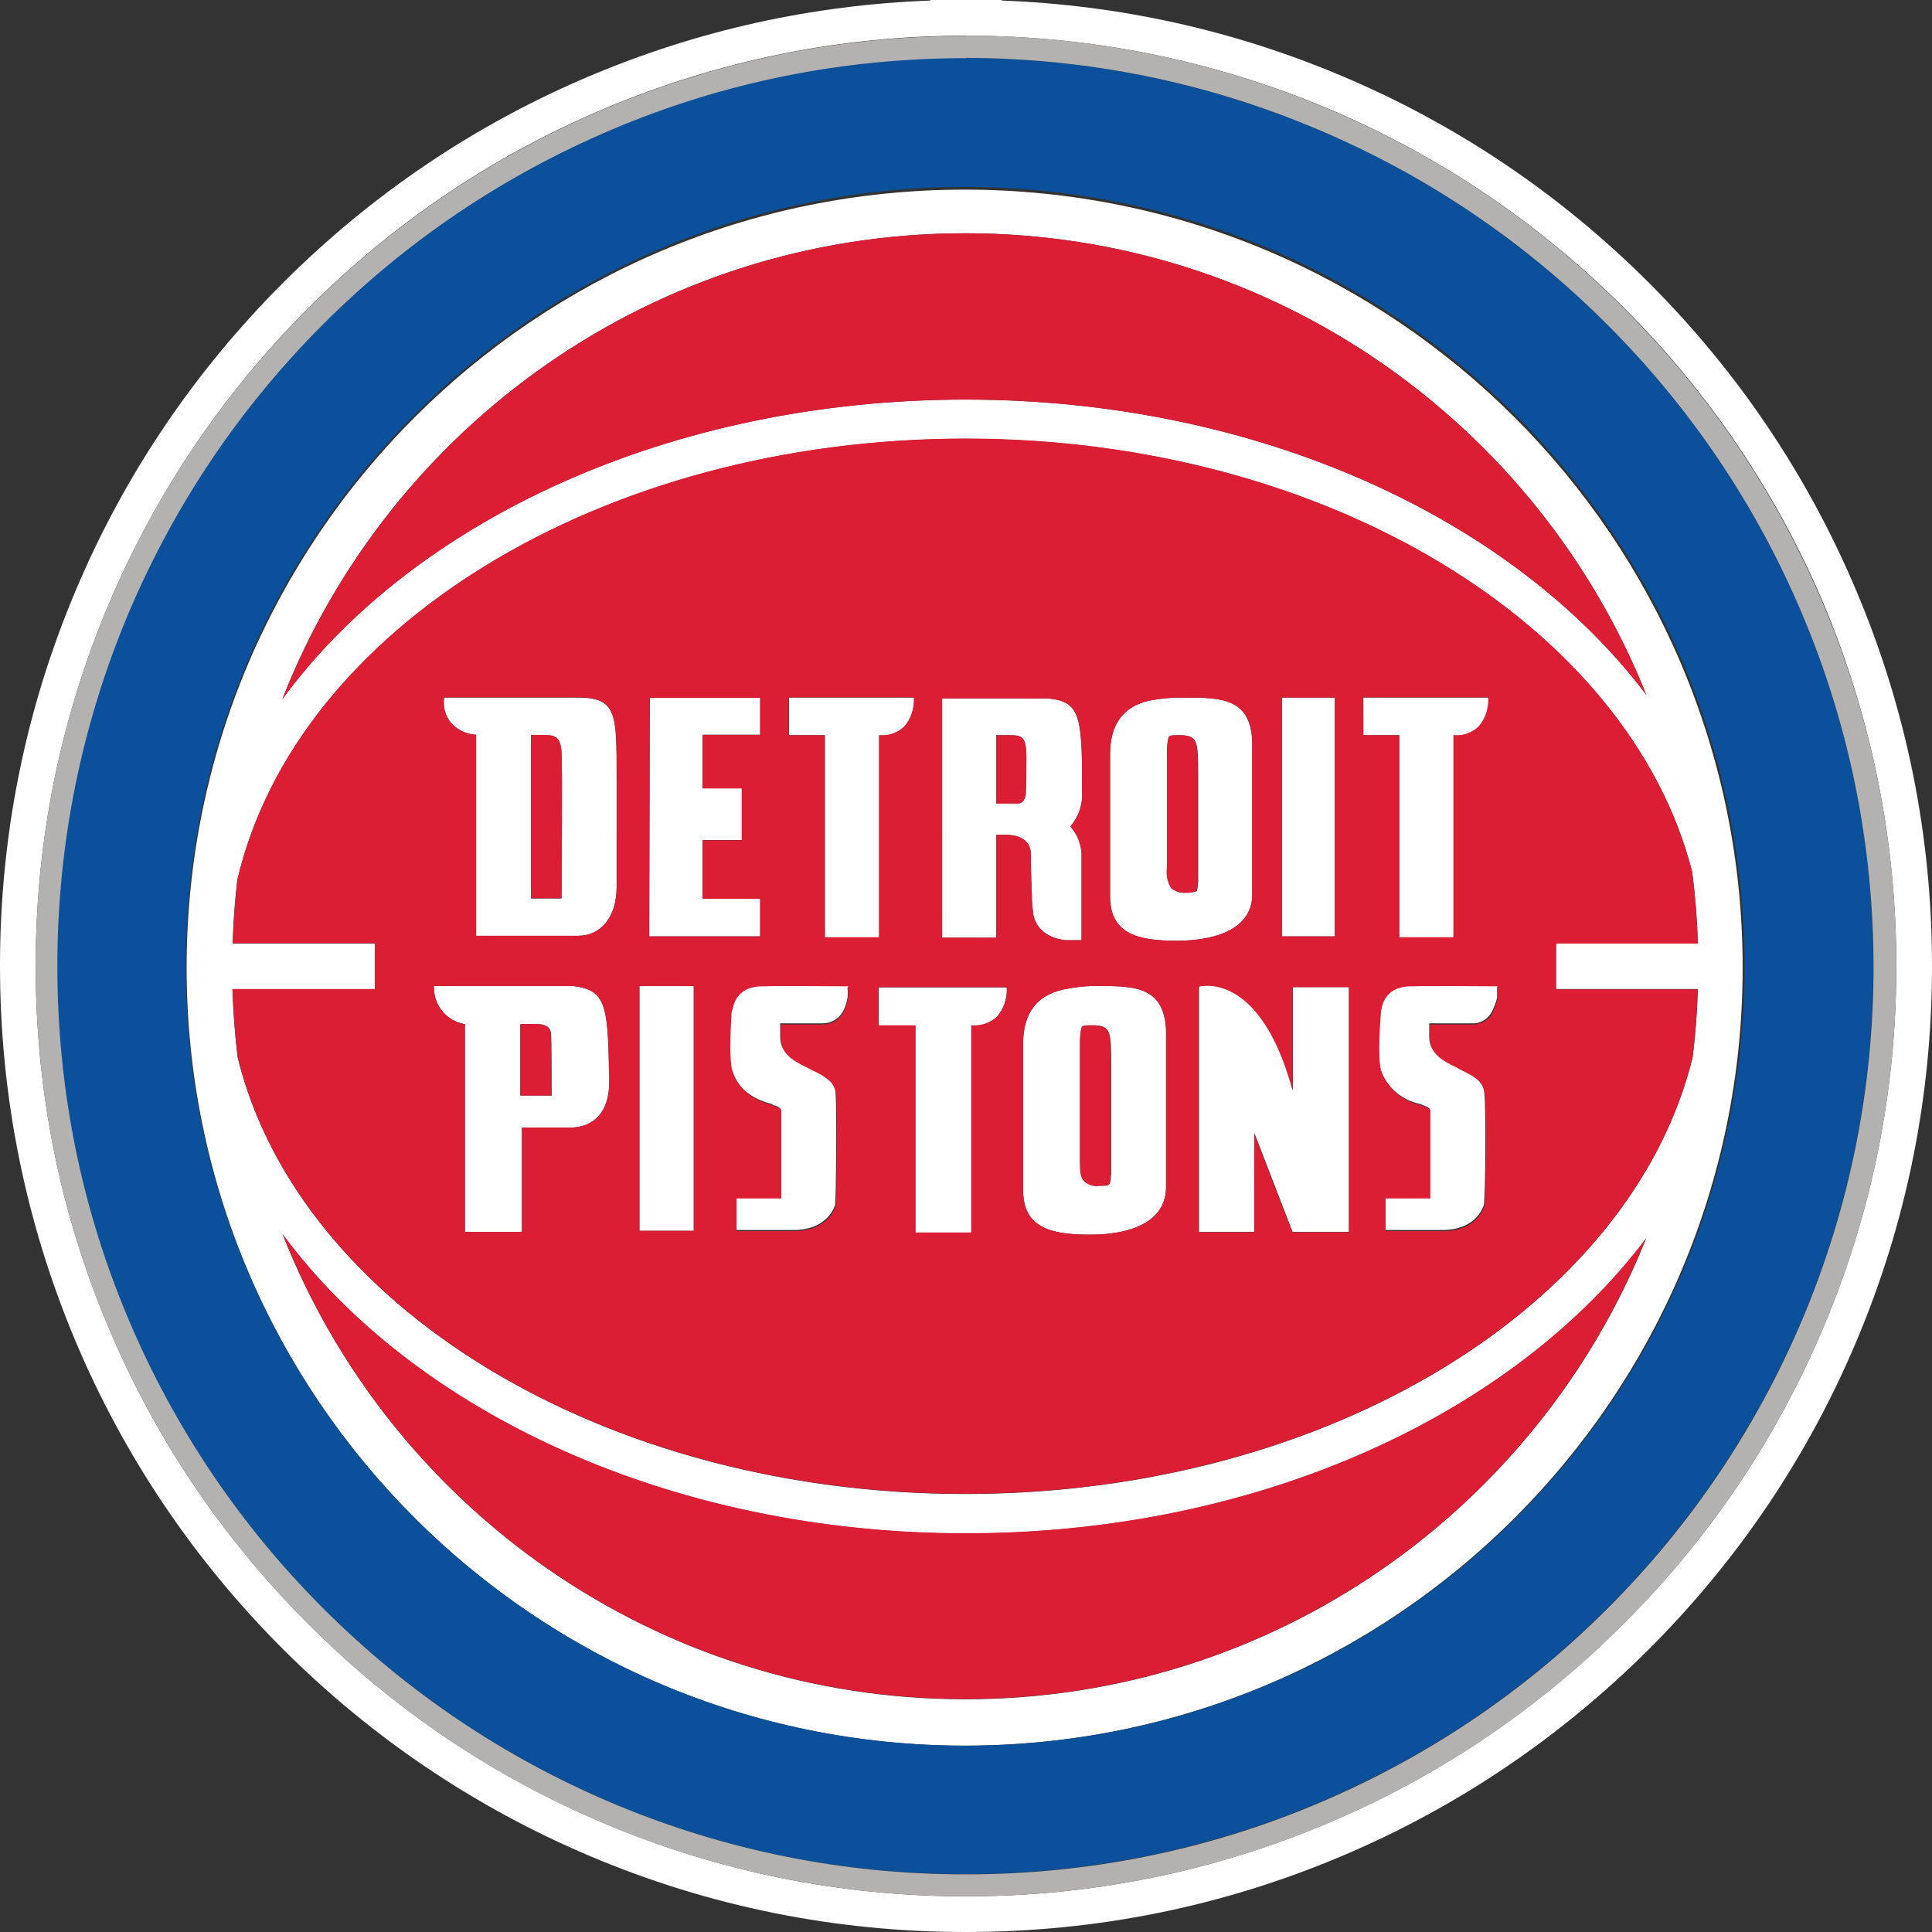 <?xml version="1.0" encoding="utf-8"?>
<!-- Generator: Adobe Illustrator 25.0.0, SVG Export Plug-In . SVG Version: 6.00 Build 0)  -->
<svg version="1.1" id="Layer_1" xmlns="http://www.w3.org/2000/svg" xmlns:xlink="http://www.w3.org/1999/xlink" x="0px" y="0px"
	 viewBox="0 0 704 704" style="enable-background:new 0 0 704 704;" xml:space="preserve">
<rect x="0" y="0" width="704" height="704" fill="#333333" stroke="none"/>
<style type="text/css">
	.st0{fill:#FFFFFF;}
	.st1{fill:#0A509A;}
	.st2{fill:#B3B2B1;}
	.st3{fill:#DC1E35;}
</style>
<g id="XMLID_1_">
	<path class="st0" d="M208.9,359.3h-50.8v0.7c0.1,6.6,4.8,12.1,11.3,13.2v75.7h20.8v-38h17.3c9.1,0,14.5-5.9,14.5-16.5V391
		C221.5,365.8,220.6,360.8,208.9,359.3z M189.6,399.2v-26c0,0,5.9-0.2,6.9,0c2.4,0.2,4.3,1.1,4.3,3.9c0.2,0.7,0.2,22.1,0.2,22.1
		H189.6z M211.5,254.2h-49.7v0.4c-0.4,3.2,0.5,6.4,2.6,8.9c2.3,2.6,5.6,4.1,9.1,4.3V341h37.1c8.5,0,14.1-7,14.1-17.8v-40.6
		C224.7,260.5,224.7,254.5,211.5,254.2z M204.6,327.4h-11.1v-59.5c6.9-0.2,8.3,0.2,8.5,0.6c2.6,0.7,2.6,5.6,2.6,5.9
		C205,281.1,204.6,321.9,204.6,327.4z M486.4,341.2h-19.3v-87h19.3V341.2z M363,341.7v-37.5h0.2h3.5c3.2,0,8.9,1.1,8.9,7
		c0,2.8,0.2,11.9,0.4,15.2v1.5c0,0.4,0.4,4.8,0.6,5.8c1.3,5.2,5.6,8.2,11.7,8.9h5.8v-31.7c-0.2-3.4-1.5-6.7-3.7-9.3l-0.4-0.4
		c3-3.5,4.6-8,4.3-12.6v-3.3c0-24.5-0.9-29.7-12.4-30.8h-38.6v87.2H363L363,341.7z M363,267.9h0.2h3.9c5.4,0,7,0,6.9,9.3
		c0,7.2,0,7.8-0.2,11.1v0.7c0,1.1-0.4,2.2-1.1,3c-0.4,0.5-1,0.8-1.7,0.7h-8h0V267.9z M300.5,267.9h-13v-13.7h45.6v0.6
		c0.1,3.7-1.1,7.2-3.5,10c-2.3,2.2-5.4,3.3-8.5,3.2h-0.7v73.6h-19.8h0V267.9z M277,341.2h-40.4l0.2-87H277v13.5h-21v19.5h14.3v18.9
		H256v21.3h21V341.2z M545.7,359.3l-0.2,0.7c0.1,1.2,0.1,2.5,0,3.7c-0.4,1.6-1,3.1-1.7,4.6c-1.3,2.8-4.1,4.7-7.2,4.6h-15.8v5
		c0,5.9,5.4,8.5,10,10.8c1.1,0.7,2.4,1.1,3.5,1.9c1.2,0.6,2.3,1.2,3.3,2c2,1.4,3.2,3.6,3.3,5.9c0.6,6.3,0.4,36.2-0.2,40.6
		c-1.9,5.4-6.9,8.9-14.5,9.1h-21.5v-11.9h16.3v-32.3c-0.4-0.2-0.7-0.7-1.5-0.9c-0.3-0.2-0.7-0.3-1.1-0.4l-0.7-0.4
		c-6.6-1.2-12.1-5.8-14.5-12.1c-1.7-4.6-0.2-21.5-0.2-21.7c0-0.4,0.1-0.9,0.2-1.3c0.9-5.4,4.8-8.2,10.8-8.2h0.9
		c3.9-0.2,24.5,0,29.9,0v0H545.7z M233,359.3h19.8v89.2H233V359.3z M509.8,267.9h-13v-13.7h45.6v0.6c0.1,3.7-1.1,7.2-3.5,10
		c-2.3,2.2-5.4,3.3-8.5,3.2h-0.7v73.6h-19.8h0V267.9z M351.5,69.1C194.9,69.1,68,196,68,352.6s126.9,283.5,283.5,283.5
		S635,509.2,635,352.6S508,69.1,351.5,69.1z M351.7,619.2c-113,0-209.7-70.2-248.7-169.4c47.7,64.7,141.3,109,248.9,109
		c106.9,0,199.6-43.4,247.9-107.4C560.4,549.7,464.2,619.2,351.7,619.2z M618.7,343.7H567v16.7h51.7c-0.3,8.4-0.9,16.7-1.9,24.8
		c-22,90.2-132.5,159.2-265.1,159.2c-132.6,0-243-68.9-265.1-159.1c-1-8.2-1.6-16.5-1.9-24.8h51.9v-16.7H84.8
		c0.2-7.8,0.8-15.6,1.7-23.2c21.4-91.3,132-160.7,265.4-160.7c131.8,0,241.8,68.3,264.7,157.8C617.7,326.1,618.4,334.8,618.7,343.7z
		 M351.9,145.6c-107.7,0-201.3,44-249,109.1C141.8,155.4,238.5,85,351.7,85c112.6,0,208.9,69.7,248.2,168.2
		C551.7,189.3,458.9,145.6,351.9,145.6z M676.3,215c-17.7-41.9-43.1-79.6-75.4-111.9c-32.3-32.3-70-57.7-111.9-75.4
		C449.5,11,407.9,1.8,365,0.2l0-0.2l-13,0h-13v0.2C296,1.8,254.4,11,214.9,27.7c-41.9,17.7-79.5,43.1-111.8,75.4
		C70.8,135.4,45.4,173,27.7,214.9C9.3,258.3,0,304.4,0,351.9c0,47.5,9.3,93.6,27.6,137c17.7,41.9,43.1,79.6,75.4,111.9
		c32.3,32.3,69.9,57.7,111.9,75.5c43.4,18.4,89.5,27.7,137,27.7h0.1c47.5,0,93.6-9.3,137-27.7c41.9-17.7,79.5-43.1,111.9-75.4
		c32.3-32.3,57.7-69.9,75.4-111.8c18.4-43.4,27.7-89.5,27.7-137V352C704,304.5,694.7,258.4,676.3,215z M691,352.1
		c0,45.8-9,90.1-26.7,131.9c-17.1,40.4-41.5,76.6-72.7,107.7c-31.1,31.1-67.4,55.6-107.7,72.6C442.1,682,397.8,691,352,691h-0.1
		c-45.8,0-90.2-9-132-26.7c-40.4-17.1-76.6-41.5-107.7-72.7c-31.1-31.1-55.6-67.4-72.6-107.8C21.9,442.1,13,397.7,13,351.9
		c0-45.7,9-90.1,26.7-131.9c17.1-40.4,41.5-76.6,72.6-107.7c31.1-31.1,67.4-55.6,107.7-72.6C261.8,22,306.2,13,352,13l0,9.3V13
		c45.8,0,90.2,9,132,26.6c40.4,17.1,76.6,41.5,107.8,72.6c31.1,31.1,55.6,67.4,72.7,107.8C682,261.8,691,306.2,691,352V352.1z
		 M471,359.7h20.6v89.2H471l-13.9-36v36h-20.2v-89.2l0.4-0.4c0.9-0.1,1.9-0.2,2.8-0.2c6.1,0,21.7,3.7,31,38.2V359.7z M309.2,359.3
		l-0.4,0.7c0.2,1.2,0.2,2.5,0,3.7c-0.3,1.6-0.8,3.2-1.5,4.6c-1.4,2.8-4.3,4.6-7.4,4.6h-15.6v5c0,5.9,5.2,8.5,9.8,10.8
		c1.1,0.7,2.6,1.1,3.7,1.9c1.1,0.6,2.2,1.3,3.2,2c2.1,1.3,3.4,3.5,3.5,5.9c0.4,6.3,0.2,36.2-0.2,40.6c-1.9,5.4-7,8.9-14.5,9.1h-21.7
		v-11.9h16.3v-32.3c-0.4-0.4-0.8-0.7-1.3-0.9c-0.4-0.2-0.8-0.3-1.3-0.4l-0.6-0.4c-5.6-1.5-11.9-4.5-14.5-12.1
		c-1.7-4.6-0.4-21.5-0.4-21.7c0.1-0.5,0.2-0.9,0.4-1.3c0.9-5.4,4.8-8.2,10.8-8.2h0.9c3.9-0.2,24.3,0,29.9,0v0H309.2z M456.3,326.1
		v-54.3c0.2-17.6-11.3-17.6-24.7-17.6c-4.3-0.1-8.6,0.3-12.8,1.1c-9.6,2.2-14.3,8.7-14.3,19.5v51.9c0,13.4,9.6,16.1,24.1,16.1
		C446.1,342.8,456.3,336.7,456.3,326.1z M436.5,321.7c0,1-0.1,2-0.4,3l-0.6,0.2c-1.1,0.3-2.2,0.4-3.3,0.4c-1.9,0.2-3.9-0.4-5.4-1.7
		c-1.3-2.2-1.8-4.8-1.5-7.4v-42.3c0-1.8,0.1-3.6,0.6-5.4l0.6-0.4c0.9-0.2,1.9-0.2,2.8-0.2h0.4c6.7,0,6.9,2,6.9,14.1V321.7z
		 M366.7,359.7l0.2,0.6c0.1,3.7-1.2,7.3-3.5,10.2c-2.4,2.2-5.5,3.3-8.7,3.2h-0.7v75.5h-20.4v-75.5h-13.4v-13.9H366.7z M400.3,359.3
		c-4.4-0.1-8.7,0.4-13,1.3c-9.6,2.2-14.5,8.7-14.5,19.8v53.2c0,13.5,9.6,16.3,24.3,16.3c17.8,0,27.8-6.3,27.8-17.3v-55.5
		C425,359.3,413.5,359.3,400.3,359.3z M404.8,428.3c0,1-0.1,2-0.4,3l-0.6,0.6c-1.1,0.2-2.2,0.2-3.3,0.2c-2,0.3-3.9-0.3-5.4-1.7
		c-1.5-1.5-1.5-4.3-1.5-7.4v-43.4c0-1.8,0.1-3.6,0.6-5.4l0.6-0.4c0.9-0.2,1.9-0.2,2.8-0.2h0.4c6.7,0,6.9,2,6.9,14.3V428.3z"/>
	<path class="st1" d="M656.5,223.3c-16.7-39.4-40.5-74.7-70.9-105.1C555.2,87.8,519.9,64,480.5,47.3C439.7,30,396.4,21.2,351.7,21.1
		h0l0,0c-44.7,0-88,8.8-128.8,26c-39.4,16.7-74.8,40.5-105.2,70.9c-30.4,30.4-54.2,65.8-70.9,105.2c-17.3,40.8-26,84.2-26,128.8
		c0,44.7,8.8,88,26,128.8c16.7,39.4,40.5,74.8,70.9,105.2c30.4,30.4,65.8,54.2,105.2,70.9c40.8,17.3,84.2,26,128.8,26
		s88-8.8,128.8-26c39.4-16.7,74.8-40.5,105.2-70.9c30.4-30.4,54.2-65.8,70.9-105.2c17.3-40.8,26-84.2,26-128.8
		C682.6,307.4,673.8,264.1,656.5,223.3z M351.7,636.1c-156.9,0-284-127.2-284-284s127.2-284,284-284c156.8,0.2,283.8,127.3,284,284
		C635.7,509,508.5,636.1,351.7,636.1z"/>
	<path class="st2" d="M664.3,220c-17.1-40.4-41.5-76.6-72.7-107.8c-31.1-31.1-67.4-55.6-107.8-72.6C442.1,22,397.7,13,352,13v8.1
		c44.5,0.1,87.8,8.9,128.5,26.2c39.4,16.7,74.7,40.5,105.1,70.9c30.4,30.4,54.2,65.7,70.9,105.1c17.3,40.8,26.1,84.1,26.2,128.8
		c0,44.7-8.8,88-26,128.8c-16.7,39.4-40.5,74.8-70.9,105.2c-30.4,30.4-65.8,54.2-105.2,70.9c-40.8,17.3-84.2,26-128.8,26
		c-44.7,0-88-8.8-128.8-26c-39.4-16.7-74.8-40.5-105.2-70.9c-30.4-30.4-54.2-65.8-70.9-105.2c-17.3-40.8-26-84.2-26-128.8
		c0-44.7,8.8-88,26-128.8c16.7-39.4,40.5-74.8,70.9-105.2c30.4-30.4,65.8-54.2,105.2-70.9c40.8-17.3,84.2-26,128.8-26h0h0
		c0.1,0,0.2,0,0.2,0l0-8.1c-45.8,0-90.2,9-132,26.7c-40.4,17.1-76.6,41.5-107.7,72.6C81.2,143.4,56.7,179.7,39.7,220
		C22,261.8,13,306.2,13,351.9c0,45.8,8.9,90.2,26.6,132c17.1,40.4,41.5,76.6,72.6,107.8c31.1,31.1,67.4,55.6,107.7,72.7
		C261.8,682,306.1,691,351.9,691h0.1c45.8,0,90.1-9,131.9-26.6c40.4-17.1,76.6-41.5,107.7-72.6c31.1-31.1,55.6-67.4,72.7-107.7
		C682,442.2,691,397.9,691,352.1V352C691,306.2,682,261.8,664.3,220z"/>
	<path class="st3" d="M102.9,254.8C141.8,155.4,238.5,85,351.7,85c112.6,0,208.9,69.7,248.2,168.2c-48.2-63.9-141-107.6-248-107.6
		C244.2,145.6,150.6,189.7,102.9,254.8z M397.9,373.6h-0.4c-0.9,0-1.9,0-2.8,0.2l-0.6,0.4c-0.4,1.8-0.6,3.6-0.6,5.4V423
		c0,3.2,0,5.9,1.5,7.4c1.4,1.3,3.4,2,5.4,1.7c1.1,0,2.2,0,3.3-0.2l0.6-0.6c0.2-1,0.4-2,0.4-3v-40.4
		C404.8,375.7,404.6,373.6,397.9,373.6z M372.7,292c0.7-0.8,1.1-1.9,1.1-3v-0.7c0.2-3.3,0.2-3.9,0.2-11.1c0.2-9.3-1.5-9.3-6.9-9.3
		h-3.9H363v24.9h8C371.7,292.8,372.3,292.5,372.7,292z M351.9,558.7c-107.6,0-201.1-44.3-248.9-109c39,99.2,135.6,169.4,248.7,169.4
		c112.5,0,208.7-69.5,248.1-167.9C551.5,515.3,458.8,558.7,351.9,558.7z M202,268.4c-0.2-0.4-1.7-0.7-8.5-0.6v59.5h11.1
		c0-5.6,0.4-46.4,0-53C204.6,274,204.6,269.2,202,268.4z M196.5,373.2c-0.9-0.2-6.9,0-6.9,0v26h11.3c0,0,0-21.3-0.2-22.1
		C200.7,374.4,198.9,373.4,196.5,373.2z M618.7,360.3c-0.3,8.4-0.9,16.7-1.9,24.8c-22,90.2-132.5,159.2-265.1,159.2
		c-132.6,0-243-68.9-265.1-159.1c-1-8.2-1.6-16.5-1.9-24.8h51.9v-16.7H84.8c0.2-7.8,0.8-15.6,1.7-23.2
		c21.4-91.3,132-160.7,265.4-160.7c131.8,0,241.8,68.3,264.7,157.8c1.1,8.6,1.8,17.3,2.1,26.2H567v16.7H618.7z M467.1,341.2h19.3
		v-87h-19.3V341.2z M343.2,341.7L343.2,341.7H363v-37.5h0.2h3.5c3.2,0,8.9,1.1,8.9,7c0,2.8,0.2,11.9,0.4,15.2v1.5
		c0,0.4,0.4,4.8,0.6,5.8c1.3,5.2,5.6,8.2,11.7,8.9h5.8v-31.7c-0.2-3.4-1.5-6.7-3.7-9.3l-0.4-0.4c3-3.5,4.6-8,4.3-12.6v-3.3
		c0-24.5-0.9-29.7-12.4-30.8h-38.6V341.7z M287.5,267.9h13v73.6h19.8v-73.6h0.7c3.2,0.2,6.2-1,8.5-3.2c2.4-2.8,3.6-6.4,3.5-10v-0.6
		h-45.6V267.9z M236.5,341.2H277v-13.7h-21v-21.3h14.3v-18.9H256v-19.5h21v-13.5h-40.3L236.5,341.2z M221.9,391L221.9,391
		c-0.4-25.2-1.3-30.2-13-31.7h-50.8v0.7c0.1,6.6,4.8,12.1,11.3,13.2v75.7h20.8v-38h17.3c9.1,0,14.5-5.9,14.5-16.5V391z M224.7,282.5
		c0-22.1,0-28-13.2-28.4h-49.7v0.4c-0.4,3.2,0.5,6.4,2.6,8.9c2.3,2.6,5.6,4.1,9.1,4.3V341h37.1c8.5,0,14.1-7,14.1-17.8V282.5z
		 M252.9,359.3H233v89.2h19.8V359.3z M308.9,360.1l0.4-0.7h-0.7c-5.6,0-26-0.2-29.9,0h-0.9c-5.9,0-9.8,2.8-10.8,8.2
		c-0.2,0.4-0.3,0.8-0.4,1.3c0,0.2-1.3,17.1,0.4,21.7c2.6,7.6,8.9,10.6,14.5,12.1l0.6,0.4c0.5,0,0.9,0.2,1.3,0.4
		c0.5,0.2,0.9,0.5,1.3,0.9v32.3h-16.3v11.9H290c7.4-0.2,12.6-3.7,14.5-9.1c0.4-4.5,0.6-34.3,0.2-40.6c-0.2-2.4-1.5-4.6-3.5-5.9
		c-1-0.8-2-1.4-3.2-2c-1.1-0.7-2.6-1.1-3.7-1.9c-4.6-2.2-9.8-4.8-9.8-10.8v-5H300c3.2,0,6-1.8,7.4-4.6c0.7-1.5,1.2-3,1.5-4.6
		C309.1,362.6,309.1,361.3,308.9,360.1z M366.9,360.3l-0.2-0.6h-46.6v13.9h13.4v75.5h20.4v-75.5h0.7c3.2,0.2,6.4-1,8.7-3.2
		C365.8,367.6,367,364,366.9,360.3z M425,377.3c0-18-11.5-18-24.7-18c-4.4-0.1-8.7,0.4-13,1.3c-9.6,2.2-14.5,8.7-14.5,19.8v53.2
		c0,13.5,9.6,16.3,24.3,16.3c17.8,0,27.8-6.3,27.8-17.3V377.3z M428.7,342.8c17.4,0,27.6-6.1,27.6-16.7v-54.3
		c0.2-17.6-11.3-17.6-24.7-17.6c-4.3-0.1-8.6,0.3-12.8,1.1c-9.6,2.2-14.3,8.7-14.3,19.5v51.9C404.6,340,414.2,342.8,428.7,342.8z
		 M491.6,359.7H471v37.7c-9.3-34.5-24.9-38.2-31-38.2c-0.9,0-1.9,0.1-2.8,0.2l-0.4,0.4v89.2h20.2v-36l13.9,36h20.6V359.7z
		 M496.8,267.9h13v73.6h19.8v-73.6h0.7c3.2,0.2,6.2-1,8.5-3.2c2.4-2.8,3.6-6.4,3.5-10v-0.6h-45.6L496.8,267.9L496.8,267.9z
		 M545.6,360.1l0.2-0.7H545c-5.4,0-26-0.2-29.9,0h-0.9c-5.9,0-9.8,2.8-10.8,8.2c-0.1,0.4-0.2,0.9-0.2,1.3c0,0.2-1.5,17.1,0.2,21.7
		c2.4,6.3,7.9,10.8,14.5,12.1l0.7,0.4c0.4,0,0.8,0.2,1.1,0.4c0.7,0.2,1.1,0.7,1.5,0.9v32.3h-16.3v11.9h21.5
		c7.6-0.2,12.6-3.7,14.5-9.1c0.6-4.5,0.7-34.3,0.2-40.6c-0.2-2.4-1.4-4.6-3.3-5.9c-1-0.8-2.2-1.5-3.3-2c-1.1-0.7-2.4-1.1-3.5-1.9
		c-4.6-2.2-10-4.8-10-10.8v-5h15.8c3.1,0,6-1.8,7.2-4.6c0.7-1.5,1.2-3,1.7-4.6C545.6,362.5,545.6,361.3,545.6,360.1z M429.6,267.9
		h-0.4c-0.9,0-1.9,0-2.8,0.2l-0.6,0.4c-0.4,1.8-0.6,3.6-0.6,5.4v42.3c-0.4,2.6,0.2,5.2,1.5,7.4c1.5,1.2,3.4,1.8,5.4,1.7
		c1.1,0.1,2.3-0.1,3.3-0.4l0.6-0.2c0.2-1,0.4-2,0.4-3V282C436.5,269.9,436.3,267.9,429.6,267.9z"/>
</g>
</svg>
